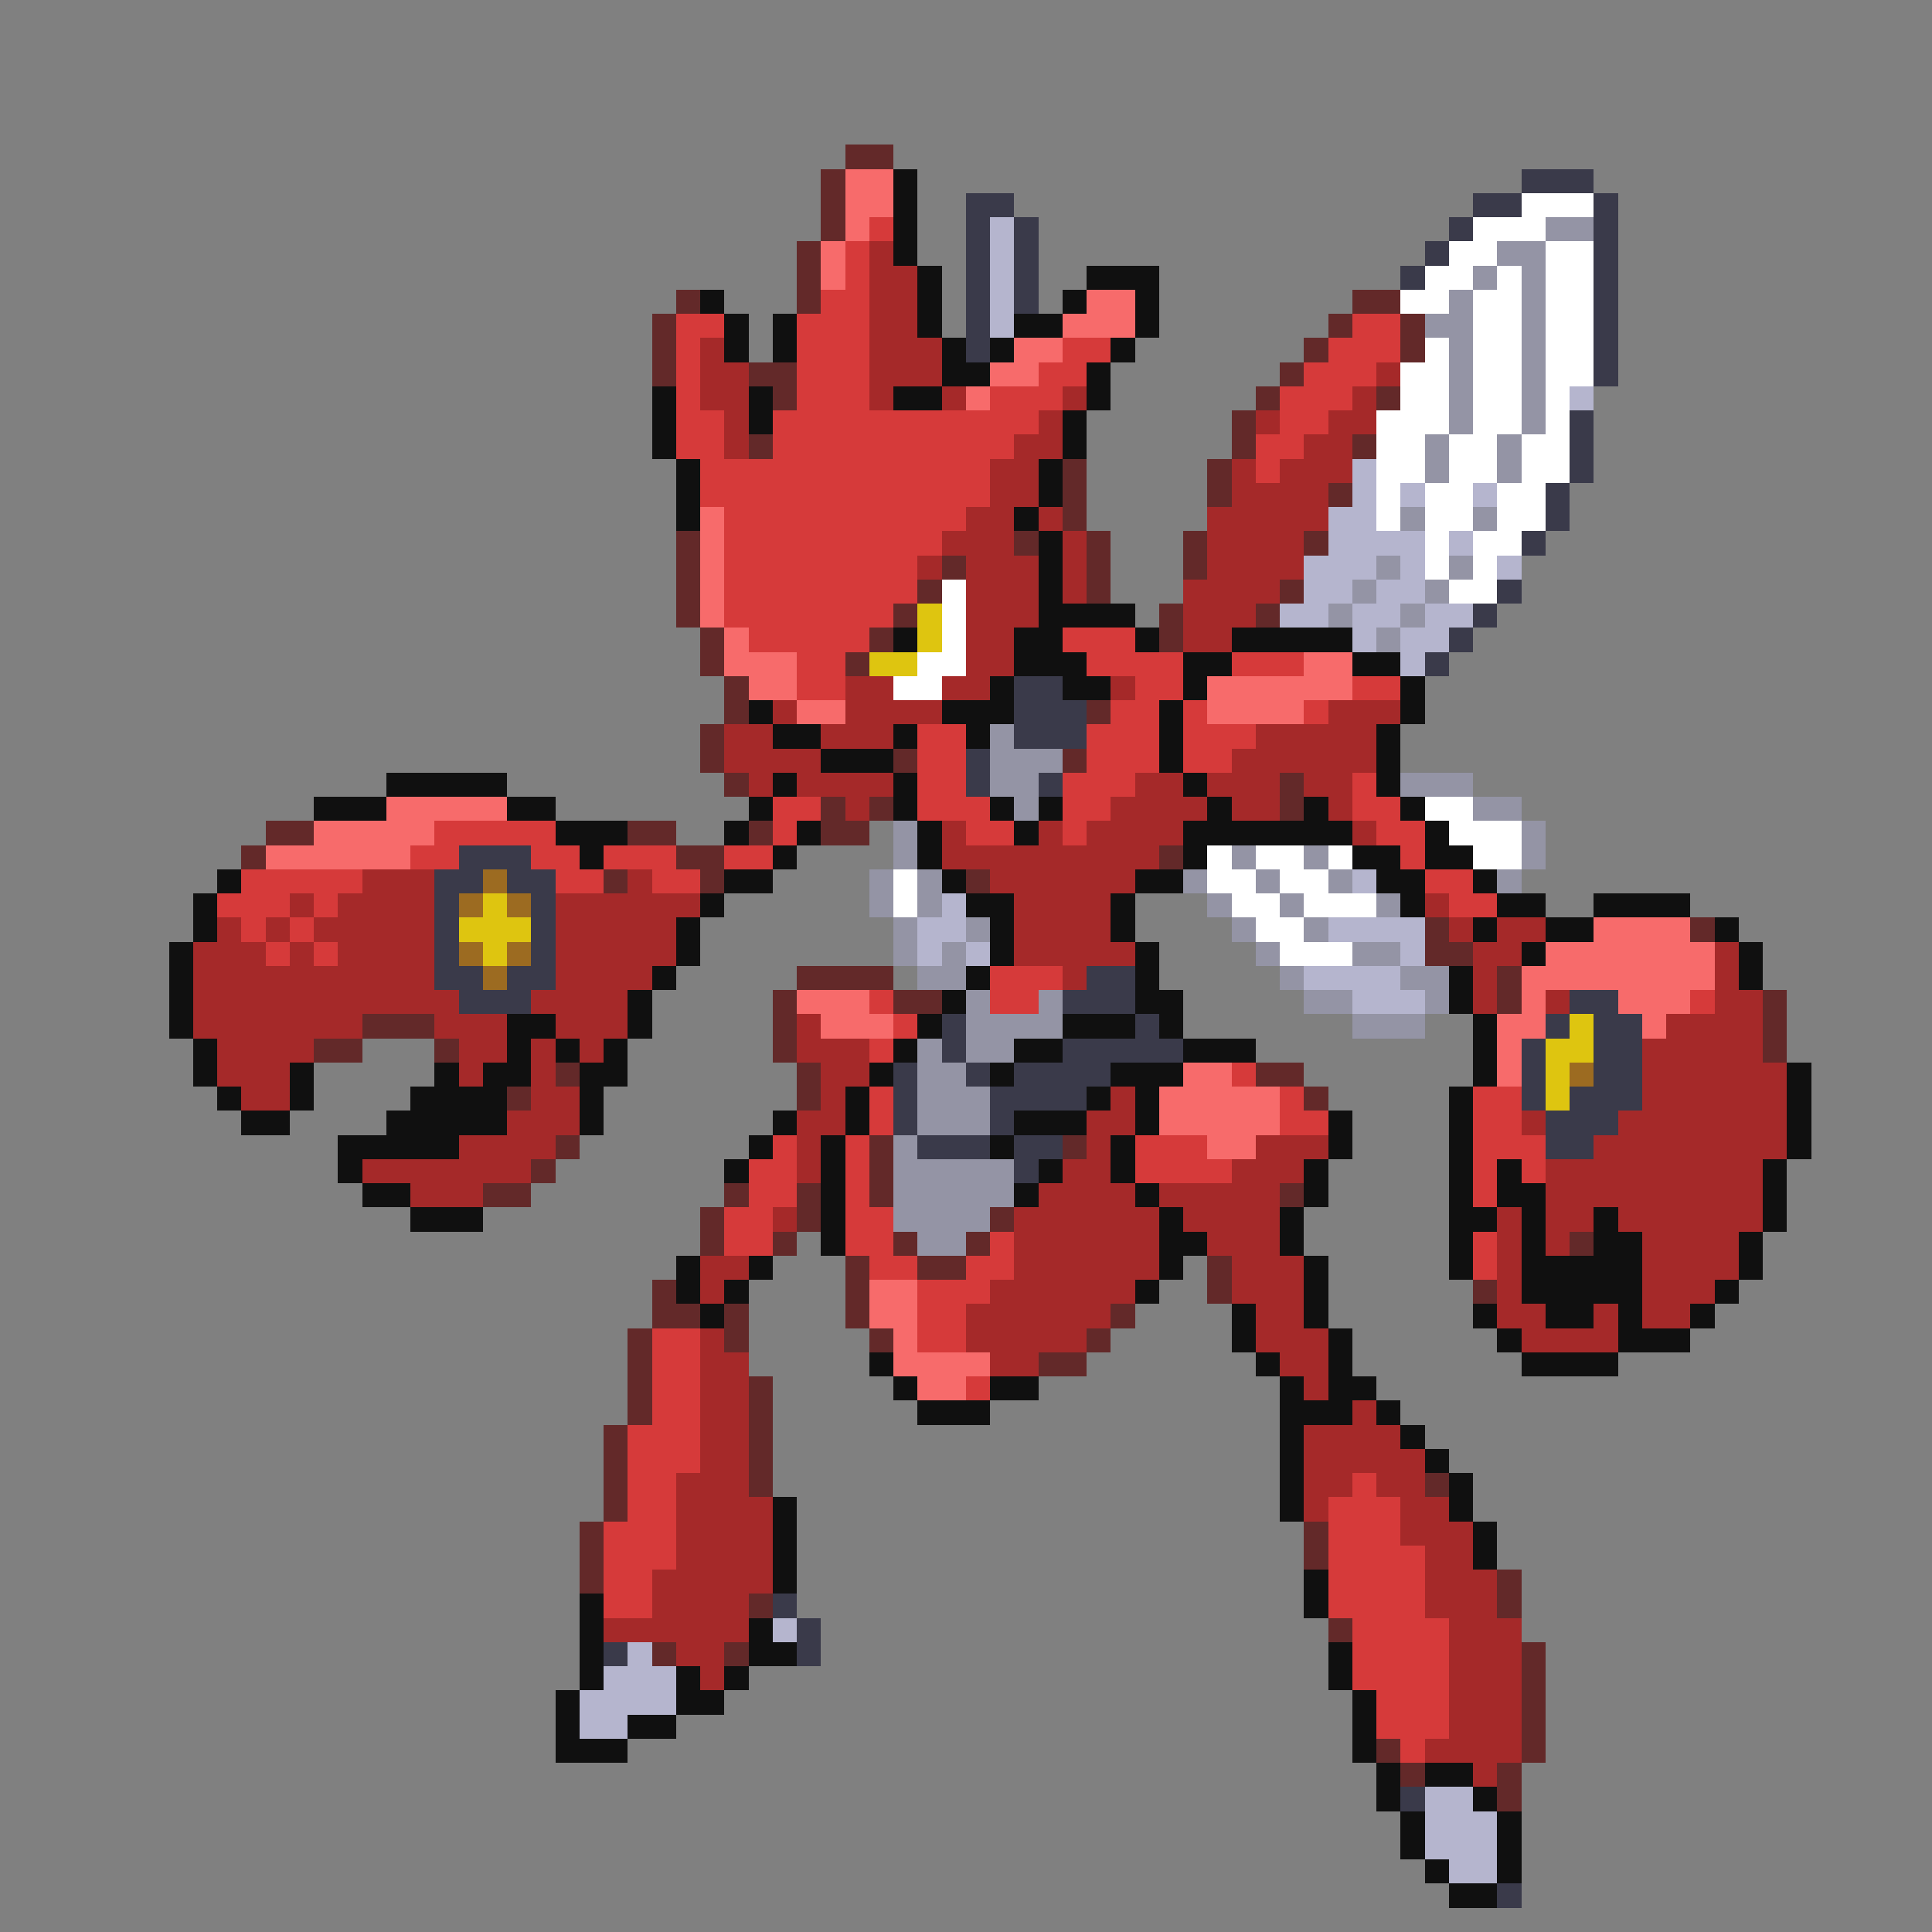 <svg xmlns="http://www.w3.org/2000/svg" viewBox="0 -0.5 80 80" shape-rendering="crispEdges">
<rect x="0" y="-0.5" width="80" height="80" fill="#808080" stroke="none"/>
<path stroke="#632929" d="M35 6h2M34 7h1M34 8h1M34 9h1M33 10h1M33 11h1M28 12h1M33 12h1M56 12h2M27 13h1M55 13h1M58 13h1M27 14h1M54 14h1M58 14h1M27 15h1M31 15h2M53 15h1M32 16h1M52 16h1M57 16h1M51 17h1M31 18h1M51 18h1M56 18h1M44 19h1M50 19h1M44 20h1M50 20h1M55 20h1M44 21h1M28 22h1M42 22h1M45 22h1M49 22h1M54 22h1M28 23h1M39 23h1M45 23h1M49 23h1M28 24h1M38 24h1M45 24h1M53 24h1M28 25h1M37 25h1M48 25h1M52 25h1M29 26h1M36 26h1M48 26h1M29 27h1M35 27h1M30 28h1M30 29h1M45 29h1M29 30h1M29 31h1M37 31h1M44 31h1M30 32h1M53 32h1M34 33h1M36 33h1M53 33h1M11 34h2M26 34h2M31 34h1M34 34h2M10 35h1M28 35h2M48 35h1M25 36h1M29 36h1M40 36h1M59 38h1M70 38h1M59 39h2M33 40h4M62 40h1M32 41h1M37 41h2M62 41h1M73 41h1M15 42h3M32 42h1M73 42h1M13 43h2M18 43h1M32 43h1M73 43h1M23 44h1M33 44h1M52 44h2M21 45h1M33 45h1M54 45h1M23 47h1M36 47h1M44 47h1M22 48h1M36 48h1M20 49h2M30 49h1M33 49h1M36 49h1M53 49h1M29 50h1M33 50h1M41 50h1M29 51h1M32 51h1M37 51h1M40 51h1M65 51h1M35 52h1M38 52h2M50 52h1M27 53h1M35 53h1M50 53h1M61 53h1M27 54h2M30 54h1M35 54h1M46 54h1M26 55h1M30 55h1M36 55h1M45 55h1M26 56h1M43 56h2M26 57h1M31 57h1M26 58h1M31 58h1M25 59h1M31 59h1M25 60h1M31 60h1M25 61h1M31 61h1M59 61h1M25 62h1M24 63h1M54 63h1M24 64h1M54 64h1M24 65h1M62 65h1M31 66h1M62 66h1M55 67h1M27 68h1M30 68h1M63 68h1M63 69h1M63 70h1M63 71h1M57 72h1M63 72h1M58 73h1M62 73h1M62 74h1" />
<path stroke="#f76b6b" d="M35 7h2M35 8h2M35 9h1M34 10h1M34 11h1M45 12h2M44 13h3M42 14h2M41 15h2M40 16h1M29 21h1M29 22h1M29 23h1M29 24h1M29 25h1M30 26h1M30 27h3M54 27h2M31 28h2M50 28h6M33 29h2M50 29h4M16 33h5M13 34h5M11 35h6M66 38h4M64 39h7M63 40h8M33 41h3M63 41h1M67 41h3M34 42h3M62 42h2M68 42h1M62 43h1M49 44h2M62 44h1M48 45h5M48 46h5M50 47h2M36 53h2M36 54h2M37 55h1M37 56h4M38 57h2" />
<path stroke="#101010" d="M37 7h1M37 8h1M37 9h1M37 10h1M38 11h1M45 11h3M29 12h1M38 12h1M44 12h1M47 12h1M30 13h1M32 13h1M38 13h1M42 13h2M47 13h1M30 14h1M32 14h1M39 14h1M41 14h1M46 14h1M39 15h2M45 15h1M27 16h1M31 16h1M37 16h2M45 16h1M27 17h1M31 17h1M44 17h1M27 18h1M44 18h1M28 19h1M43 19h1M28 20h1M43 20h1M28 21h1M42 21h1M43 22h1M43 23h1M43 24h1M43 25h4M37 26h1M42 26h2M47 26h1M51 26h5M42 27h3M49 27h2M56 27h2M41 28h1M44 28h2M49 28h1M58 28h1M31 29h1M39 29h3M48 29h1M58 29h1M32 30h2M37 30h1M40 30h1M48 30h1M57 30h1M34 31h3M48 31h1M57 31h1M16 32h5M32 32h1M37 32h1M49 32h1M57 32h1M13 33h3M21 33h2M31 33h1M37 33h1M41 33h1M43 33h1M50 33h1M54 33h1M58 33h1M23 34h3M30 34h1M33 34h1M38 34h1M42 34h1M49 34h7M59 34h1M24 35h1M32 35h1M38 35h1M49 35h1M56 35h2M59 35h2M9 36h1M30 36h2M39 36h1M47 36h2M57 36h2M61 36h1M8 37h1M29 37h1M40 37h2M46 37h1M58 37h1M62 37h2M66 37h4M8 38h1M28 38h1M41 38h1M46 38h1M61 38h1M64 38h2M71 38h1M7 39h1M28 39h1M41 39h1M47 39h1M63 39h1M72 39h1M7 40h1M27 40h1M40 40h1M47 40h1M60 40h1M72 40h1M7 41h1M26 41h1M39 41h1M47 41h2M60 41h1M7 42h1M21 42h2M26 42h1M38 42h1M44 42h3M48 42h1M61 42h1M8 43h1M21 43h1M23 43h1M25 43h1M37 43h1M42 43h2M49 43h3M61 43h1M8 44h1M12 44h1M18 44h1M20 44h2M24 44h2M36 44h1M41 44h1M46 44h3M61 44h1M74 44h1M9 45h1M12 45h1M17 45h4M24 45h1M35 45h1M45 45h1M47 45h1M60 45h1M74 45h1M10 46h2M16 46h5M24 46h1M32 46h1M35 46h1M42 46h3M47 46h1M55 46h1M60 46h1M74 46h1M14 47h5M31 47h1M34 47h1M41 47h1M46 47h1M55 47h1M60 47h1M74 47h1M14 48h1M30 48h1M34 48h1M43 48h1M46 48h1M54 48h1M60 48h1M62 48h1M73 48h1M15 49h2M34 49h1M42 49h1M47 49h1M54 49h1M60 49h1M62 49h2M73 49h1M17 50h3M34 50h1M48 50h1M53 50h1M60 50h2M63 50h1M66 50h1M73 50h1M34 51h1M48 51h2M53 51h1M60 51h1M63 51h1M66 51h2M72 51h1M28 52h1M31 52h1M48 52h1M54 52h1M60 52h1M63 52h5M72 52h1M28 53h1M30 53h1M47 53h1M54 53h1M63 53h5M71 53h1M29 54h1M51 54h1M54 54h1M61 54h1M64 54h2M67 54h1M70 54h1M51 55h1M55 55h1M62 55h1M67 55h3M36 56h1M52 56h1M55 56h1M63 56h4M37 57h1M41 57h2M53 57h1M55 57h2M38 58h3M53 58h3M57 58h1M53 59h1M58 59h1M53 60h1M59 60h1M53 61h1M60 61h1M32 62h1M53 62h1M60 62h1M32 63h1M61 63h1M32 64h1M61 64h1M32 65h1M54 65h1M24 66h1M54 66h1M24 67h1M31 67h1M24 68h1M31 68h2M55 68h1M24 69h1M28 69h1M30 69h1M55 69h1M23 70h1M28 70h2M56 70h1M23 71h1M26 71h2M56 71h1M23 72h3M56 72h1M57 73h1M59 73h2M57 74h1M61 74h1M58 75h1M62 75h1M58 76h1M62 76h1M59 77h1M62 77h1M60 78h2" />
<path stroke="#3a3a4a" d="M63 7h3M40 8h2M61 8h2M66 8h1M40 9h1M42 9h1M60 9h1M66 9h1M40 10h1M42 10h1M59 10h1M66 10h1M40 11h1M42 11h1M58 11h1M66 11h1M40 12h1M42 12h1M66 12h1M40 13h1M66 13h1M40 14h1M66 14h1M66 15h1M65 17h1M65 18h1M65 19h1M64 20h1M64 21h1M63 22h1M62 24h1M61 25h1M60 26h1M59 27h1M42 28h2M42 29h3M42 30h3M40 31h1M40 32h1M43 32h1M19 35h3M18 36h2M21 36h2M18 37h1M22 37h1M18 38h1M22 38h1M18 39h1M22 39h1M18 40h2M21 40h2M45 40h2M19 41h3M44 41h3M65 41h2M39 42h1M47 42h1M64 42h1M66 42h2M39 43h1M44 43h5M63 43h1M66 43h2M37 44h1M40 44h1M42 44h4M63 44h1M66 44h2M37 45h1M41 45h4M63 45h1M65 45h3M37 46h1M41 46h1M64 46h3M38 47h3M42 47h2M64 47h2M42 48h1M32 66h1M33 67h1M25 68h1M33 68h1M58 74h1M62 78h1" />
<path stroke="#ffffff" d="M63 8h3M61 9h3M60 10h2M64 10h2M59 11h2M62 11h1M64 11h2M58 12h2M61 12h2M64 12h2M61 13h2M64 13h2M59 14h1M61 14h2M64 14h2M58 15h2M61 15h2M64 15h2M58 16h2M61 16h2M64 16h1M57 17h3M61 17h2M64 17h1M57 18h2M60 18h2M63 18h2M57 19h2M60 19h2M63 19h2M57 20h1M59 20h2M62 20h2M57 21h1M59 21h2M62 21h2M59 22h1M61 22h2M59 23h1M61 23h1M39 24h1M60 24h2M39 25h1M39 26h1M38 27h2M37 28h2M59 33h2M60 34h3M50 35h1M52 35h2M55 35h1M61 35h2M37 36h1M50 36h2M53 36h2M37 37h1M51 37h2M54 37h3M52 38h2M53 39h3" />
<path stroke="#d63a3a" d="M36 9h1M35 10h1M35 11h1M34 12h2M28 13h2M33 13h3M56 13h2M28 14h1M33 14h3M44 14h2M55 14h3M28 15h1M33 15h3M43 15h2M54 15h3M28 16h1M33 16h3M41 16h3M53 16h3M28 17h2M32 17h11M53 17h2M28 18h2M32 18h10M52 18h2M29 19h12M52 19h1M29 20h12M30 21h10M30 22h9M30 23h8M30 24h8M30 25h7M31 26h5M44 26h3M33 27h2M45 27h4M51 27h3M33 28h2M47 28h2M56 28h2M46 29h2M49 29h1M54 29h1M38 30h2M45 30h3M49 30h3M38 31h2M45 31h3M49 31h2M38 32h2M44 32h3M56 32h1M32 33h2M38 33h3M44 33h2M56 33h2M18 34h5M32 34h1M40 34h2M44 34h1M57 34h2M17 35h2M22 35h2M25 35h3M30 35h2M58 35h1M10 36h5M23 36h2M27 36h2M59 36h2M9 37h3M13 37h1M60 37h2M10 38h1M12 38h1M11 39h1M13 39h1M41 40h3M36 41h1M41 41h2M70 41h1M37 42h1M36 43h1M51 44h1M36 45h1M53 45h1M61 45h2M36 46h1M53 46h2M61 46h2M32 47h1M35 47h1M47 47h3M61 47h3M31 48h2M35 48h1M47 48h4M61 48h1M63 48h1M31 49h2M35 49h1M61 49h1M30 50h2M35 50h2M30 51h2M35 51h2M41 51h1M61 51h1M36 52h2M40 52h2M61 52h1M38 53h3M38 54h2M27 55h2M38 55h2M27 56h2M27 57h2M40 57h1M27 58h2M26 59h3M26 60h3M26 61h2M56 61h1M26 62h2M55 62h3M25 63h3M55 63h3M25 64h3M55 64h4M25 65h2M55 65h4M25 66h2M55 66h4M56 67h4M56 68h4M56 69h4M57 70h3M57 71h3M58 72h1" />
<path stroke="#b5b5ce" d="M41 9h1M41 10h1M41 11h1M41 12h1M41 13h1M65 16h1M56 19h1M56 20h1M58 20h1M61 20h1M55 21h2M55 22h4M60 22h1M54 23h3M58 23h1M62 23h1M54 24h2M57 24h2M53 25h2M56 25h2M59 25h2M56 26h1M58 26h2M58 27h1M56 36h1M39 37h1M38 38h2M55 38h4M38 39h1M40 39h1M58 39h1M54 40h4M56 41h3M32 67h1M26 68h1M25 69h3M24 70h4M24 71h2M59 74h2M59 75h3M59 76h3M60 77h2" />
<path stroke="#9494a5" d="M64 9h2M62 10h2M61 11h1M63 11h1M60 12h1M63 12h1M59 13h2M63 13h1M60 14h1M63 14h1M60 15h1M63 15h1M60 16h1M63 16h1M60 17h1M63 17h1M59 18h1M62 18h1M59 19h1M62 19h1M58 21h1M61 21h1M57 23h1M60 23h1M56 24h1M59 24h1M55 25h1M58 25h1M57 26h1M41 30h1M41 31h3M41 32h2M58 32h3M42 33h1M61 33h2M37 34h1M63 34h1M37 35h1M51 35h1M54 35h1M63 35h1M36 36h1M38 36h1M49 36h1M52 36h1M55 36h1M62 36h1M36 37h1M38 37h1M50 37h1M53 37h1M57 37h1M37 38h1M40 38h1M51 38h1M54 38h1M37 39h1M39 39h1M52 39h1M56 39h2M38 40h2M53 40h1M58 40h2M40 41h1M43 41h1M54 41h2M59 41h1M40 42h4M56 42h3M38 43h1M40 43h2M38 44h2M38 45h3M38 46h3M37 47h1M37 48h5M37 49h5M37 50h4M38 51h2" />
<path stroke="#a52929" d="M36 10h1M36 11h2M36 12h2M36 13h2M29 14h1M36 14h3M29 15h2M36 15h3M57 15h1M29 16h2M36 16h1M39 16h1M44 16h1M56 16h1M30 17h1M43 17h1M52 17h1M55 17h2M30 18h1M42 18h2M54 18h2M41 19h2M51 19h1M53 19h3M41 20h2M51 20h4M40 21h2M43 21h1M50 21h5M39 22h3M44 22h1M50 22h4M38 23h1M40 23h3M44 23h1M50 23h4M40 24h3M44 24h1M49 24h4M40 25h3M49 25h3M40 26h2M49 26h2M40 27h2M35 28h2M39 28h2M46 28h1M32 29h1M35 29h4M55 29h3M30 30h2M34 30h3M52 30h5M30 31h4M51 31h6M31 32h1M33 32h4M47 32h2M50 32h3M54 32h2M35 33h1M46 33h4M51 33h2M55 33h1M39 34h1M43 34h1M45 34h4M56 34h1M39 35h9M15 36h3M26 36h1M41 36h6M12 37h1M14 37h4M23 37h6M42 37h4M59 37h1M9 38h1M11 38h1M13 38h5M23 38h5M42 38h4M60 38h1M62 38h2M8 39h3M12 39h1M14 39h4M23 39h5M42 39h5M61 39h2M71 39h1M8 40h10M23 40h4M44 40h1M61 40h1M71 40h1M8 41h11M22 41h4M61 41h1M64 41h1M71 41h2M8 42h7M18 42h3M23 42h3M33 42h1M69 42h4M9 43h4M19 43h2M22 43h1M24 43h1M33 43h3M68 43h5M9 44h3M19 44h1M22 44h1M34 44h2M68 44h6M10 45h2M22 45h2M34 45h1M46 45h1M68 45h6M21 46h3M33 46h2M45 46h2M63 46h1M67 46h7M19 47h4M33 47h1M45 47h1M52 47h3M66 47h8M15 48h7M33 48h1M44 48h2M51 48h3M64 48h9M17 49h3M43 49h4M48 49h5M64 49h9M32 50h1M42 50h6M49 50h4M62 50h1M64 50h2M67 50h6M42 51h6M50 51h3M62 51h1M64 51h1M68 51h4M29 52h2M42 52h6M51 52h3M62 52h1M68 52h4M29 53h1M41 53h6M51 53h3M62 53h1M68 53h3M40 54h6M52 54h2M62 54h2M66 54h1M68 54h2M29 55h1M40 55h5M52 55h3M63 55h4M29 56h2M41 56h2M53 56h2M29 57h2M54 57h1M29 58h2M56 58h1M29 59h2M54 59h4M29 60h2M54 60h5M28 61h3M54 61h2M57 61h2M28 62h4M54 62h1M58 62h2M28 63h4M58 63h3M28 64h4M59 64h2M27 65h5M59 65h3M27 66h4M59 66h3M25 67h6M60 67h3M28 68h2M60 68h3M29 69h1M60 69h3M60 70h3M60 71h3M59 72h4M61 73h1" />
<path stroke="#dec510" d="M38 25h1M38 26h1M36 27h2M20 37h1M19 38h3M20 39h1M65 42h1M64 43h2M64 44h1M64 45h1" />
<path stroke="#9c6b21" d="M20 36h1M19 37h1M21 37h1M19 39h1M21 39h1M20 40h1M65 44h1" />
</svg>